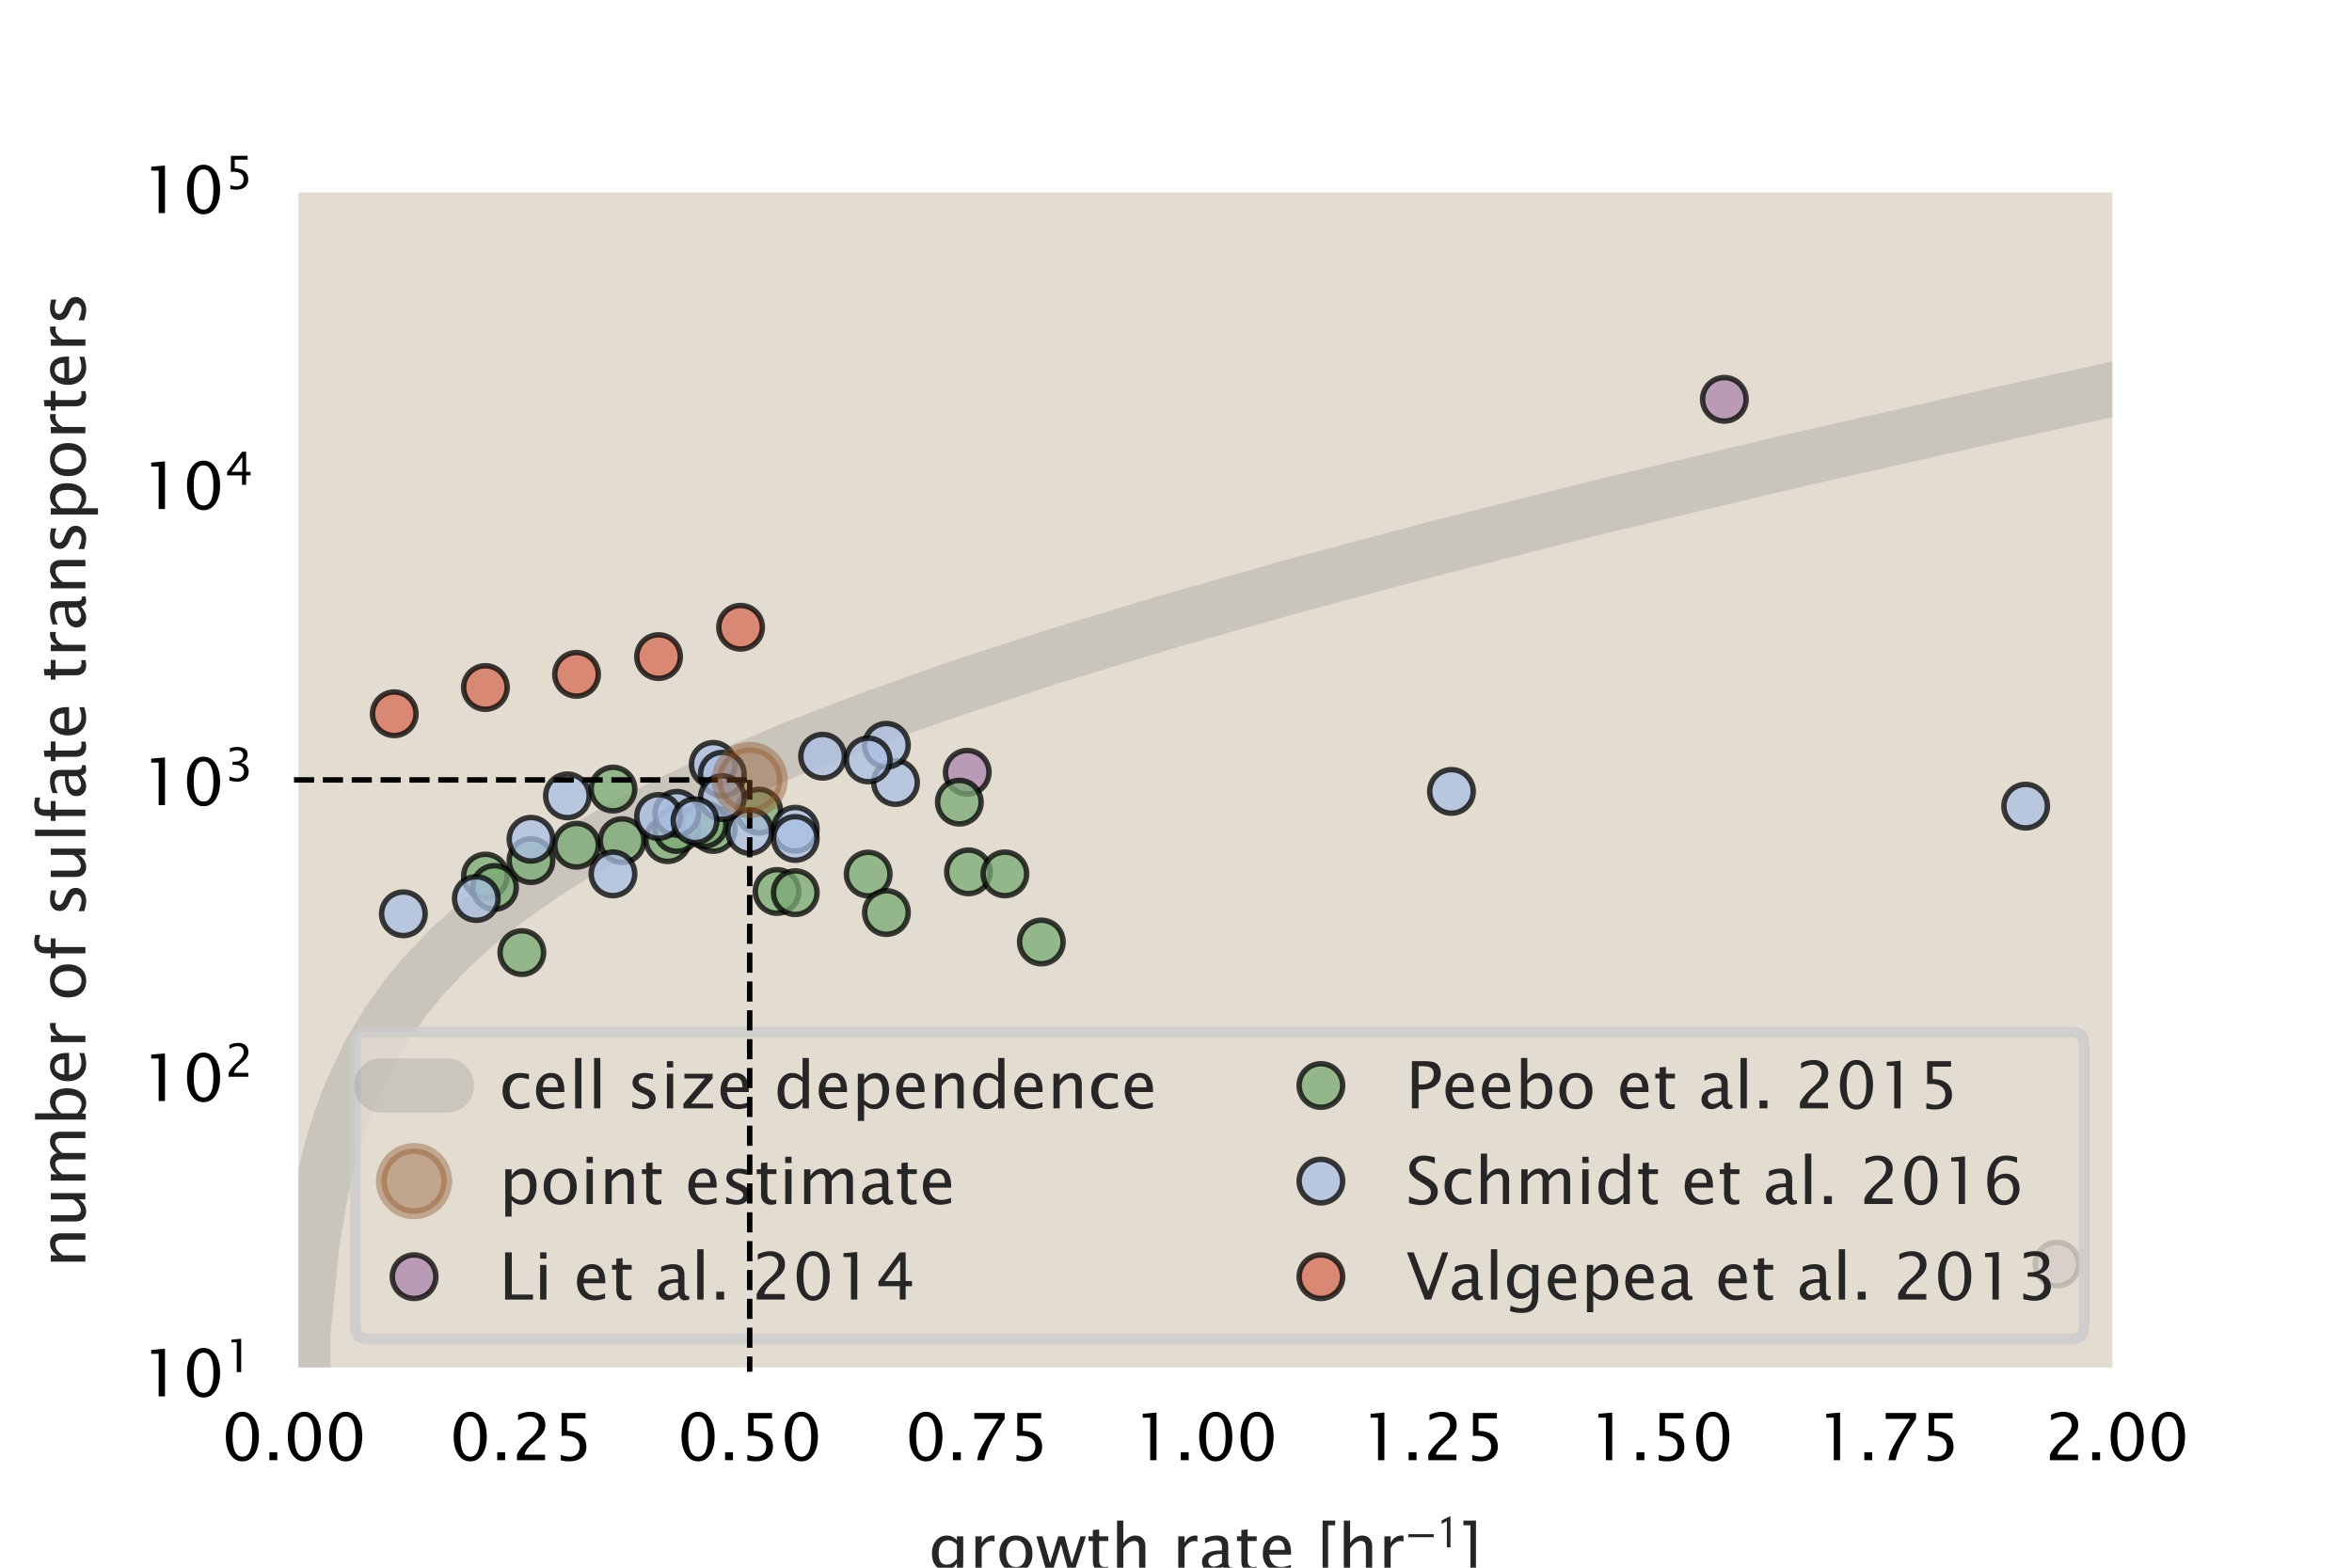 <?xml version="1.0" encoding="utf-8" standalone="no"?>
<!DOCTYPE svg PUBLIC "-//W3C//DTD SVG 1.1//EN"
  "http://www.w3.org/Graphics/SVG/1.1/DTD/svg11.dtd">
<!-- Created with matplotlib (https://matplotlib.org/) -->
<svg height="144pt" version="1.1" viewBox="0 0 216 144" width="216pt" xmlns="http://www.w3.org/2000/svg" xmlns:xlink="http://www.w3.org/1999/xlink">
 <defs>
  <style type="text/css">
*{stroke-linecap:butt;stroke-linejoin:round;}
  </style>
 </defs>
 <g id="figure_1">
  <g id="patch_1">
   <path d="M 0 144 
L 216 144 
L 216 0 
L 0 0 
z
" style="fill:#ffffff;"/>
  </g>
  <g id="axes_1">
   <g id="patch_2">
    <path d="M 27 126 
L 194.4 126 
L 194.4 17.28 
L 27 17.28 
z
" style="fill:#e3dcd0;"/>
   </g>
   <g id="matplotlib.axis_1">
    <g id="xtick_1">
     <g id="text_1">
      <!-- 0.00 -->
      <defs>
       <path d="M 31.641 -1.812 
Q 20.266 -1.812 13.297 8.609 
Q 6.344 19.047 6.344 36.141 
Q 6.344 53.219 13.297 63.641 
Q 20.266 74.078 31.641 74.078 
Q 43.062 74.078 50 63.672 
Q 56.938 53.266 56.938 36.141 
Q 56.938 19.047 50 8.609 
Q 43.062 -1.812 31.641 -1.812 
z
M 31.641 5.422 
Q 46.734 5.422 46.734 36.141 
Q 46.734 66.844 31.641 66.844 
Q 16.609 66.844 16.609 36.141 
Q 16.609 5.422 31.641 5.422 
z
" id="LucidaSansUnicode-48"/>
       <path d="M 9.766 0 
L 9.766 12.062 
L 21.828 12.062 
L 21.828 0 
z
" id="LucidaSansUnicode-46"/>
      </defs>
      <g transform="translate(20.36 134.126)scale(0.06 -0.06)">
       <use xlink:href="#LucidaSansUnicode-48"/>
       <use x="63.232" xlink:href="#LucidaSansUnicode-46"/>
       <use x="94.873" xlink:href="#LucidaSansUnicode-48"/>
       <use x="158.105" xlink:href="#LucidaSansUnicode-48"/>
      </g>
     </g>
    </g>
    <g id="xtick_2">
     <g id="text_2">
      <!-- 0.25 -->
      <defs>
       <path d="M 8.297 0 
L 8.297 8.453 
Q 12.5 18.266 25.297 29.828 
L 30.812 34.766 
Q 41.453 44.391 41.453 53.859 
Q 41.453 59.906 37.812 63.375 
Q 34.188 66.844 27.781 66.844 
Q 20.312 66.844 10.109 61.031 
L 10.109 69.531 
Q 19.734 74.078 29.25 74.078 
Q 39.406 74.078 45.531 68.609 
Q 51.656 63.141 51.656 54.109 
Q 51.656 47.609 48.547 42.578 
Q 45.453 37.547 37.016 30.375 
L 33.297 27.203 
Q 21.734 17.391 19.922 8.453 
L 51.312 8.453 
L 51.312 0 
z
" id="LucidaSansUnicode-50"/>
       <path d="M 12.156 -0.297 
L 12.156 8.297 
Q 19.344 5.422 25.828 5.422 
Q 32.953 5.422 37.031 9.609 
Q 41.109 13.812 41.109 21.188 
Q 41.109 29.109 35.344 33.281 
Q 29.594 37.453 18.703 37.453 
Q 16.156 37.453 13.375 37.109 
L 13.375 72.266 
L 49.953 72.266 
L 49.953 63.875 
L 21.828 63.875 
L 21.828 44.828 
Q 35.75 44.828 43.562 38.422 
Q 51.375 32.031 51.375 20.703 
Q 51.375 10.156 44.266 4.172 
Q 37.156 -1.812 24.656 -1.812 
Q 19.094 -1.812 12.156 -0.297 
z
" id="LucidaSansUnicode-53"/>
      </defs>
      <g transform="translate(41.285 134.126)scale(0.06 -0.06)">
       <use xlink:href="#LucidaSansUnicode-48"/>
       <use x="63.232" xlink:href="#LucidaSansUnicode-46"/>
       <use x="94.873" xlink:href="#LucidaSansUnicode-50"/>
       <use x="158.105" xlink:href="#LucidaSansUnicode-53"/>
      </g>
     </g>
    </g>
    <g id="xtick_3">
     <g id="text_3">
      <!-- 0.50 -->
      <g transform="translate(62.21 134.126)scale(0.06 -0.06)">
       <use xlink:href="#LucidaSansUnicode-48"/>
       <use x="63.232" xlink:href="#LucidaSansUnicode-46"/>
       <use x="94.873" xlink:href="#LucidaSansUnicode-53"/>
       <use x="158.105" xlink:href="#LucidaSansUnicode-48"/>
      </g>
     </g>
    </g>
    <g id="xtick_4">
     <g id="text_4">
      <!-- 0.75 -->
      <defs>
       <path d="M 15.047 0 
Q 16.453 8.453 19.062 14.594 
Q 21.688 20.75 28.328 31.5 
L 48.047 63.234 
L 10.844 63.234 
L 10.844 72.266 
L 57.234 72.266 
L 57.234 63.234 
Q 29.438 22.266 26.125 0 
z
" id="LucidaSansUnicode-55"/>
      </defs>
      <g transform="translate(83.135 134.126)scale(0.06 -0.06)">
       <use xlink:href="#LucidaSansUnicode-48"/>
       <use x="63.232" xlink:href="#LucidaSansUnicode-46"/>
       <use x="94.873" xlink:href="#LucidaSansUnicode-55"/>
       <use x="158.105" xlink:href="#LucidaSansUnicode-53"/>
      </g>
     </g>
    </g>
    <g id="xtick_5">
     <g id="text_5">
      <!-- 1.00 -->
      <defs>
       <path d="M 26.172 0 
L 26.172 65.047 
L 14.75 65.047 
L 14.75 71.094 
L 35.844 72.906 
L 35.844 0 
z
" id="LucidaSansUnicode-49"/>
      </defs>
      <g transform="translate(104.06 134.126)scale(0.06 -0.06)">
       <use xlink:href="#LucidaSansUnicode-49"/>
       <use x="63.232" xlink:href="#LucidaSansUnicode-46"/>
       <use x="94.873" xlink:href="#LucidaSansUnicode-48"/>
       <use x="158.105" xlink:href="#LucidaSansUnicode-48"/>
      </g>
     </g>
    </g>
    <g id="xtick_6">
     <g id="text_6">
      <!-- 1.25 -->
      <g transform="translate(124.985 134.126)scale(0.06 -0.06)">
       <use xlink:href="#LucidaSansUnicode-49"/>
       <use x="63.232" xlink:href="#LucidaSansUnicode-46"/>
       <use x="94.873" xlink:href="#LucidaSansUnicode-50"/>
       <use x="158.105" xlink:href="#LucidaSansUnicode-53"/>
      </g>
     </g>
    </g>
    <g id="xtick_7">
     <g id="text_7">
      <!-- 1.50 -->
      <g transform="translate(145.91 134.126)scale(0.06 -0.06)">
       <use xlink:href="#LucidaSansUnicode-49"/>
       <use x="63.232" xlink:href="#LucidaSansUnicode-46"/>
       <use x="94.873" xlink:href="#LucidaSansUnicode-53"/>
       <use x="158.105" xlink:href="#LucidaSansUnicode-48"/>
      </g>
     </g>
    </g>
    <g id="xtick_8">
     <g id="text_8">
      <!-- 1.75 -->
      <g transform="translate(166.835 134.126)scale(0.06 -0.06)">
       <use xlink:href="#LucidaSansUnicode-49"/>
       <use x="63.232" xlink:href="#LucidaSansUnicode-46"/>
       <use x="94.873" xlink:href="#LucidaSansUnicode-55"/>
       <use x="158.105" xlink:href="#LucidaSansUnicode-53"/>
      </g>
     </g>
    </g>
    <g id="xtick_9">
     <g id="text_9">
      <!-- 2.00 -->
      <g transform="translate(187.76 134.126)scale(0.06 -0.06)">
       <use xlink:href="#LucidaSansUnicode-50"/>
       <use x="63.232" xlink:href="#LucidaSansUnicode-46"/>
       <use x="94.873" xlink:href="#LucidaSansUnicode-48"/>
       <use x="158.105" xlink:href="#LucidaSansUnicode-48"/>
      </g>
     </g>
    </g>
    <g id="text_10">
     <!-- growth rate [hr$^{-1}$] -->
     <defs>
      <path d="M 9.812 -17.625 
L 10.938 -9.281 
Q 19.281 -13.234 27.438 -13.234 
Q 43.656 -13.234 43.656 4 
L 43.656 12.359 
Q 41.156 7.078 36.547 4.141 
Q 31.938 1.219 26.266 1.219 
Q 16.656 1.219 11.031 8.125 
Q 5.422 15.047 5.422 26.859 
Q 5.422 38.969 11.812 46.578 
Q 18.219 54.203 28.375 54.203 
Q 37.25 54.203 43.656 46.969 
L 43.656 53.031 
L 53.328 53.031 
L 53.328 14.453 
Q 53.328 2 52.031 -3.984 
Q 50.734 -9.969 47.172 -13.766 
Q 40.875 -20.453 27.484 -20.453 
Q 18.312 -20.453 9.812 -17.625 
z
M 43.656 18.359 
L 43.656 40.375 
Q 37.312 46.969 29.828 46.969 
Q 23.188 46.969 19.422 41.641 
Q 15.672 36.328 15.672 26.906 
Q 15.672 9.625 27.938 9.625 
Q 36.281 9.625 43.656 18.359 
z
" id="LucidaSansUnicode-103"/>
      <path d="M 9.625 0 
L 9.625 53.031 
L 19.234 53.031 
L 19.234 43.062 
Q 24.953 54.203 35.844 54.203 
Q 37.312 54.203 38.922 53.953 
L 38.922 44.969 
Q 36.422 45.797 34.516 45.797 
Q 25.391 45.797 19.234 34.969 
L 19.234 0 
z
" id="LucidaSansUnicode-114"/>
      <path d="M 30.719 -1.219 
Q 19.047 -1.219 12.234 6.25 
Q 5.422 13.719 5.422 26.516 
Q 5.422 39.312 12.234 46.75 
Q 19.047 54.203 30.719 54.203 
Q 42.391 54.203 49.188 46.75 
Q 56 39.312 56 26.516 
Q 56 13.719 49.188 6.25 
Q 42.391 -1.219 30.719 -1.219 
z
M 30.719 6 
Q 37.891 6 41.844 11.375 
Q 45.797 16.75 45.797 26.516 
Q 45.797 36.281 41.844 41.625 
Q 37.891 46.969 30.719 46.969 
Q 23.531 46.969 19.594 41.625 
Q 15.672 36.281 15.672 26.516 
Q 15.672 16.75 19.594 11.375 
Q 23.531 6 30.719 6 
z
" id="LucidaSansUnicode-111"/>
      <path d="M 15.766 0 
L 0.594 53.031 
L 10.016 53.031 
L 21.625 11.969 
L 34.188 53.031 
L 43.797 53.031 
L 54.781 11.969 
L 68.109 53.031 
L 76.375 53.031 
L 59.078 0 
L 49.422 0 
L 38.188 41.062 
L 25.484 0 
z
" id="LucidaSansUnicode-119"/>
      <path d="M 33.25 0 
Q 28.812 -1.219 25.531 -1.219 
Q 18.219 -1.219 14.109 2.969 
Q 10.016 7.172 10.016 14.656 
L 10.016 45.797 
L 3.375 45.797 
L 3.375 53.031 
L 10.016 53.031 
L 10.016 62.641 
L 19.625 63.578 
L 19.625 53.031 
L 33.5 53.031 
L 33.5 45.797 
L 19.625 45.797 
L 19.625 16.406 
Q 19.625 6 28.609 6 
Q 30.516 6 33.25 6.641 
z
" id="LucidaSansUnicode-116"/>
      <path d="M 9.625 0 
L 9.625 77.094 
L 19.234 77.094 
L 19.234 43.062 
Q 26.859 54.203 37.891 54.203 
Q 44.828 54.203 48.906 49.828 
Q 52.984 45.453 52.984 38.094 
L 52.984 0 
L 43.359 0 
L 43.359 34.969 
Q 43.359 40.875 41.625 43.391 
Q 39.891 45.906 35.891 45.906 
Q 27.047 45.906 19.234 34.328 
L 19.234 0 
z
" id="LucidaSansUnicode-104"/>
      <path id="LucidaSansUnicode-32"/>
      <path d="M 36.969 6.734 
Q 28.328 -1.219 20.312 -1.219 
Q 13.719 -1.219 9.375 2.906 
Q 5.031 7.031 5.031 13.328 
Q 5.031 22.016 12.328 26.672 
Q 19.625 31.344 33.297 31.344 
L 35.547 31.344 
L 35.547 37.75 
Q 35.547 46.969 25.922 46.969 
Q 18.453 46.969 9.625 42.281 
L 9.625 50.25 
Q 19.344 54.203 27.938 54.203 
Q 36.766 54.203 40.969 50.172 
Q 45.172 46.141 45.172 37.75 
L 45.172 13.719 
Q 45.172 5.469 50.25 5.469 
Q 50.875 5.469 52.094 5.672 
L 52.781 0.344 
Q 49.516 -1.219 45.562 -1.219 
Q 38.812 -1.219 36.969 6.734 
z
M 35.547 11.969 
L 35.547 25.688 
L 32.469 25.781 
Q 24.469 25.781 19.562 22.797 
Q 14.656 19.828 14.656 14.891 
Q 14.656 11.422 17.094 9.031 
Q 19.531 6.641 23.047 6.641 
Q 29.047 6.641 35.547 11.969 
z
" id="LucidaSansUnicode-97"/>
      <path d="M 48.484 1.703 
Q 38.812 -1.219 31.938 -1.219 
Q 20.172 -1.219 12.797 6.562 
Q 5.422 14.359 5.422 26.766 
Q 5.422 38.812 11.938 46.531 
Q 18.453 54.25 28.609 54.25 
Q 38.234 54.25 43.484 47.391 
Q 48.734 40.531 48.734 27.938 
L 48.688 25 
L 15.234 25 
Q 17.328 6.109 33.734 6.109 
Q 39.75 6.109 48.484 9.328 
z
M 15.672 32.234 
L 39.062 32.234 
Q 39.062 47.016 28.031 47.016 
Q 16.938 47.016 15.672 32.234 
z
" id="LucidaSansUnicode-101"/>
      <path d="M 9.625 -14.453 
L 9.625 77.094 
L 28.906 77.094 
L 28.906 69.875 
L 18.062 69.875 
L 18.062 -7.234 
L 28.906 -7.234 
L 28.906 -14.453 
z
" id="LucidaSansUnicode-91"/>
      <path d="M 62.094 22 
L 6.406 22 
L 6.406 28.594 
L 62.094 28.594 
z
" id="STIXGeneral-Regular-8722"/>
      <path d="M 30.203 0 
L 22.297 0 
L 22.297 57 
Q 20.094 56 15.75 53.75 
Q 11.406 51.5 10.797 51.203 
L 10.797 58.5 
L 28.797 67.703 
L 30.203 67.203 
z
" id="STIXGeneral-Regular-120803"/>
      <path d="M 22.906 77.094 
L 22.906 -14.453 
L 3.609 -14.453 
L 3.609 -7.234 
L 14.453 -7.234 
L 14.453 69.875 
L 3.609 69.875 
L 3.609 77.094 
z
" id="LucidaSansUnicode-93"/>
     </defs>
     <g style="fill:#262626;" transform="translate(85.26 144.322)scale(0.06 -0.06)">
      <use transform="translate(0 0.37)" xlink:href="#LucidaSansUnicode-103"/>
      <use transform="translate(62.354 0.37)" xlink:href="#LucidaSansUnicode-114"/>
      <use transform="translate(103.271 0.37)" xlink:href="#LucidaSansUnicode-111"/>
      <use transform="translate(164.697 0.37)" xlink:href="#LucidaSansUnicode-119"/>
      <use transform="translate(241.748 0.37)" xlink:href="#LucidaSansUnicode-116"/>
      <use transform="translate(279.15 0.37)" xlink:href="#LucidaSansUnicode-104"/>
      <use transform="translate(341.211 0.37)" xlink:href="#LucidaSansUnicode-32"/>
      <use transform="translate(372.852 0.37)" xlink:href="#LucidaSansUnicode-114"/>
      <use transform="translate(413.77 0.37)" xlink:href="#LucidaSansUnicode-97"/>
      <use transform="translate(468.994 0.37)" xlink:href="#LucidaSansUnicode-116"/>
      <use transform="translate(506.396 0.37)" xlink:href="#LucidaSansUnicode-101"/>
      <use transform="translate(562.109 0.37)" xlink:href="#LucidaSansUnicode-32"/>
      <use transform="translate(593.75 0.37)" xlink:href="#LucidaSansUnicode-91"/>
      <use transform="translate(626.27 0.37)" xlink:href="#LucidaSansUnicode-104"/>
      <use transform="translate(688.33 0.37)" xlink:href="#LucidaSansUnicode-114"/>
      <use transform="translate(730.041 36.608)scale(0.7)" xlink:href="#STIXGeneral-Regular-8722"/>
      <use transform="translate(777.991 36.608)scale(0.7)" xlink:href="#STIXGeneral-Regular-120803"/>
      <use transform="translate(815.256 0.37)" xlink:href="#LucidaSansUnicode-93"/>
     </g>
    </g>
   </g>
   <g id="matplotlib.axis_2">
    <g id="ytick_1">
     <g id="text_11">
      <!-- $\mathdefault{10^{1}}$ -->
      <g transform="translate(13 128.313)scale(0.06 -0.06)">
       <use transform="translate(0 0.844)" xlink:href="#LucidaSansUnicode-49"/>
       <use transform="translate(63.232 0.844)" xlink:href="#LucidaSansUnicode-48"/>
       <use transform="translate(127.393 37.966)scale(0.7)" xlink:href="#LucidaSansUnicode-49"/>
      </g>
     </g>
    </g>
    <g id="ytick_2">
     <g id="text_12">
      <!-- $\mathdefault{10^{2}}$ -->
      <g transform="translate(13 101.133)scale(0.06 -0.06)">
       <use transform="translate(0 0.023)" xlink:href="#LucidaSansUnicode-49"/>
       <use transform="translate(63.232 0.023)" xlink:href="#LucidaSansUnicode-48"/>
       <use transform="translate(127.393 37.145)scale(0.7)" xlink:href="#LucidaSansUnicode-50"/>
      </g>
     </g>
    </g>
    <g id="ytick_3">
     <g id="text_13">
      <!-- $\mathdefault{10^{3}}$ -->
      <defs>
       <path d="M 10.156 0.531 
L 10.156 9.516 
Q 20.453 5.422 26.375 5.422 
Q 33.344 5.422 37.672 9.422 
Q 42 13.422 42 19.875 
Q 42 35.109 20.656 35.109 
L 16.844 35.109 
L 16.844 41.609 
L 20.219 41.656 
Q 40.234 41.656 40.234 55.766 
Q 40.234 66.844 26.953 66.844 
Q 19.828 66.844 11.141 62.797 
L 11.141 71.188 
Q 19.672 74.078 27.594 74.078 
Q 38.375 74.078 44.141 69.781 
Q 49.906 65.484 49.906 57.328 
Q 49.906 44.578 34.812 39.156 
Q 52.297 35.109 52.297 20.016 
Q 52.297 9.812 45.547 4 
Q 38.812 -1.812 27.047 -1.812 
Q 20.359 -1.812 10.156 0.531 
z
" id="LucidaSansUnicode-51"/>
      </defs>
      <g transform="translate(13 73.953)scale(0.06 -0.06)">
       <use transform="translate(0 0.023)" xlink:href="#LucidaSansUnicode-49"/>
       <use transform="translate(63.232 0.023)" xlink:href="#LucidaSansUnicode-48"/>
       <use transform="translate(127.393 37.145)scale(0.7)" xlink:href="#LucidaSansUnicode-51"/>
      </g>
     </g>
    </g>
    <g id="ytick_4">
     <g id="text_14">
      <!-- $\mathdefault{10^{4}}$ -->
      <defs>
       <path d="M 37.641 0 
L 37.641 20.453 
L 5.125 20.453 
L 5.125 27.734 
L 37.641 72.266 
L 46.688 72.266 
L 46.688 28.328 
L 56.344 28.328 
L 56.344 20.453 
L 46.688 20.453 
L 46.688 0 
z
M 14.547 28.328 
L 38.281 28.328 
L 38.281 60.453 
z
" id="LucidaSansUnicode-52"/>
      </defs>
      <g transform="translate(13 46.773)scale(0.06 -0.06)">
       <use transform="translate(0 0.292)" xlink:href="#LucidaSansUnicode-49"/>
       <use transform="translate(63.232 0.292)" xlink:href="#LucidaSansUnicode-48"/>
       <use transform="translate(127.393 37.414)scale(0.7)" xlink:href="#LucidaSansUnicode-52"/>
      </g>
     </g>
    </g>
    <g id="ytick_5">
     <g id="text_15">
      <!-- $\mathdefault{10^{5}}$ -->
      <g transform="translate(13 19.593)scale(0.06 -0.06)">
       <use transform="translate(0 0.292)" xlink:href="#LucidaSansUnicode-49"/>
       <use transform="translate(63.232 0.292)" xlink:href="#LucidaSansUnicode-48"/>
       <use transform="translate(127.393 37.414)scale(0.7)" xlink:href="#LucidaSansUnicode-53"/>
      </g>
     </g>
    </g>
    <g id="ytick_6"/>
    <g id="ytick_7"/>
    <g id="ytick_8"/>
    <g id="ytick_9"/>
    <g id="ytick_10"/>
    <g id="ytick_11"/>
    <g id="ytick_12"/>
    <g id="ytick_13"/>
    <g id="ytick_14"/>
    <g id="ytick_15"/>
    <g id="ytick_16"/>
    <g id="ytick_17"/>
    <g id="ytick_18"/>
    <g id="ytick_19"/>
    <g id="ytick_20"/>
    <g id="ytick_21"/>
    <g id="ytick_22"/>
    <g id="ytick_23"/>
    <g id="ytick_24"/>
    <g id="ytick_25"/>
    <g id="ytick_26"/>
    <g id="ytick_27"/>
    <g id="ytick_28"/>
    <g id="ytick_29"/>
    <g id="ytick_30"/>
    <g id="ytick_31"/>
    <g id="ytick_32"/>
    <g id="ytick_33"/>
    <g id="ytick_34"/>
    <g id="ytick_35"/>
    <g id="ytick_36"/>
    <g id="ytick_37"/>
    <g id="text_16">
     <!-- number of sulfate transporters -->
     <defs>
      <path d="M 9.625 0 
L 9.625 53.031 
L 19.234 53.031 
L 19.234 43.062 
Q 26.859 54.203 37.891 54.203 
Q 44.828 54.203 48.906 49.828 
Q 52.984 45.453 52.984 38.094 
L 52.984 0 
L 43.359 0 
L 43.359 34.969 
Q 43.359 40.875 41.625 43.391 
Q 39.891 45.906 35.891 45.906 
Q 27.047 45.906 19.234 34.328 
L 19.234 0 
z
" id="LucidaSansUnicode-110"/>
      <path d="M 42.781 0 
L 42.781 9.969 
Q 35.109 -1.219 24.172 -1.219 
Q 17.234 -1.219 13.125 3.141 
Q 9.031 7.516 9.031 14.938 
L 9.031 53.031 
L 18.656 53.031 
L 18.656 18.062 
Q 18.656 12.109 20.391 9.594 
Q 22.125 7.078 26.172 7.078 
Q 34.969 7.078 42.781 18.656 
L 42.781 53.031 
L 52.391 53.031 
L 52.391 0 
z
" id="LucidaSansUnicode-117"/>
      <path d="M 9.625 0 
L 9.625 53.031 
L 19.234 53.031 
L 19.234 43.062 
Q 26.266 54.203 37.312 54.203 
Q 47.953 54.203 51.812 43.062 
Q 58.641 54.25 69.578 54.25 
Q 76.562 54.25 80.438 50.125 
Q 84.328 46 84.328 38.578 
L 84.328 0 
L 74.656 0 
L 74.656 37.062 
Q 74.656 46.141 67.484 46.141 
Q 60.016 46.141 51.812 35.547 
L 51.812 0 
L 42.141 0 
L 42.141 37.062 
Q 42.141 46.188 34.812 46.188 
Q 27.547 46.188 19.234 35.547 
L 19.234 0 
z
" id="LucidaSansUnicode-109"/>
      <path d="M 9.625 -0.594 
L 9.625 77.094 
L 19.234 77.094 
L 19.234 43.062 
Q 25.141 54.203 36.969 54.203 
Q 46.531 54.203 52.016 47.219 
Q 57.516 40.234 57.516 28.125 
Q 57.516 14.938 51.281 6.859 
Q 45.062 -1.219 34.906 -1.219 
Q 25.484 -1.219 19.234 6 
L 18.062 -0.594 
z
M 19.234 12.641 
Q 26.656 6 33.406 6 
Q 40.047 6 43.656 11.547 
Q 47.266 17.094 47.266 27.156 
Q 47.266 45.797 34.969 45.797 
Q 26.906 45.797 19.234 37.062 
z
" id="LucidaSansUnicode-98"/>
      <path d="M 11.422 0 
L 11.422 45.797 
L 3.906 45.797 
L 3.906 53.031 
L 11.422 53.031 
L 11.422 59.375 
Q 11.422 78.328 28.719 78.328 
Q 33.547 78.328 39.703 76.703 
L 39.703 69.094 
Q 33.203 71.094 29.297 71.094 
Q 24.562 71.094 22.828 68.812 
Q 21.094 66.547 21.094 60.406 
L 21.094 53.031 
L 34.328 53.031 
L 34.328 45.797 
L 21.094 45.797 
L 21.094 0 
z
" id="LucidaSansUnicode-102"/>
      <path d="M 7.672 1.859 
L 7.672 10.688 
Q 17.094 6 24.078 6 
Q 28.219 6 30.953 8.25 
Q 33.688 10.5 33.688 13.875 
Q 33.688 18.797 26.031 22.016 
L 20.406 24.422 
Q 7.953 29.594 7.953 39.312 
Q 7.953 46.234 12.859 50.219 
Q 17.781 54.203 26.312 54.203 
Q 30.766 54.203 37.312 52.984 
L 39.312 52.594 
L 39.312 44.578 
Q 31.25 46.969 26.469 46.969 
Q 22.266 46.969 19.75 45.141 
Q 17.234 43.312 17.234 40.234 
Q 17.234 35.891 24.266 32.906 
L 28.906 30.953 
Q 36.766 27.641 40.031 23.953 
Q 43.312 20.266 43.312 14.75 
Q 43.312 7.766 37.797 3.266 
Q 32.281 -1.219 23.688 -1.219 
Q 17.094 -1.219 7.672 1.859 
z
" id="LucidaSansUnicode-115"/>
      <path d="M 9.625 0 
L 9.625 77.094 
L 19.234 77.094 
L 19.234 0 
z
" id="LucidaSansUnicode-108"/>
      <path d="M 9.625 -19.281 
L 9.625 53.031 
L 19.234 53.031 
L 19.234 43.062 
Q 25.141 54.203 36.969 54.203 
Q 46.531 54.203 52.016 47.219 
Q 57.516 40.234 57.516 28.125 
Q 57.516 14.938 51.281 6.859 
Q 45.062 -1.219 34.906 -1.219 
Q 25.484 -1.219 19.234 6 
L 19.234 -19.281 
z
M 19.234 12.641 
Q 26.656 6 33.406 6 
Q 40.047 6 43.656 11.547 
Q 47.266 17.094 47.266 27.156 
Q 47.266 45.797 34.969 45.797 
Q 26.906 45.797 19.234 37.062 
z
" id="LucidaSansUnicode-112"/>
     </defs>
     <g style="fill:#262626;" transform="translate(7.843 116.464)rotate(-90)scale(0.06 -0.06)">
      <use xlink:href="#LucidaSansUnicode-110"/>
      <use x="62.061" xlink:href="#LucidaSansUnicode-117"/>
      <use x="124.121" xlink:href="#LucidaSansUnicode-109"/>
      <use x="217.48" xlink:href="#LucidaSansUnicode-98"/>
      <use x="280.42" xlink:href="#LucidaSansUnicode-101"/>
      <use x="336.133" xlink:href="#LucidaSansUnicode-114"/>
      <use x="377.051" xlink:href="#LucidaSansUnicode-32"/>
      <use x="408.691" xlink:href="#LucidaSansUnicode-111"/>
      <use x="470.117" xlink:href="#LucidaSansUnicode-102"/>
      <use x="506.885" xlink:href="#LucidaSansUnicode-32"/>
      <use x="538.525" xlink:href="#LucidaSansUnicode-115"/>
      <use x="589.502" xlink:href="#LucidaSansUnicode-117"/>
      <use x="651.562" xlink:href="#LucidaSansUnicode-108"/>
      <use x="680.469" xlink:href="#LucidaSansUnicode-102"/>
      <use x="717.236" xlink:href="#LucidaSansUnicode-97"/>
      <use x="772.461" xlink:href="#LucidaSansUnicode-116"/>
      <use x="809.863" xlink:href="#LucidaSansUnicode-101"/>
      <use x="865.576" xlink:href="#LucidaSansUnicode-32"/>
      <use x="897.217" xlink:href="#LucidaSansUnicode-116"/>
      <use x="934.619" xlink:href="#LucidaSansUnicode-114"/>
      <use x="975.537" xlink:href="#LucidaSansUnicode-97"/>
      <use x="1030.762" xlink:href="#LucidaSansUnicode-110"/>
      <use x="1092.822" xlink:href="#LucidaSansUnicode-115"/>
      <use x="1143.799" xlink:href="#LucidaSansUnicode-112"/>
      <use x="1206.738" xlink:href="#LucidaSansUnicode-111"/>
      <use x="1268.164" xlink:href="#LucidaSansUnicode-114"/>
      <use x="1309.082" xlink:href="#LucidaSansUnicode-116"/>
      <use x="1346.484" xlink:href="#LucidaSansUnicode-101"/>
      <use x="1402.197" xlink:href="#LucidaSansUnicode-114"/>
      <use x="1443.115" xlink:href="#LucidaSansUnicode-115"/>
     </g>
    </g>
   </g>
   <g id="line2d_1">
    <path clip-path="url(#p935cf698e5)" d="M 27.841 145 
L 27.841 122.522 
L 28.682 114.217 
L 29.524 109.307 
L 30.365 105.789 
L 31.206 103.031 
L 32.047 100.756 
L 33.73 97.114 
L 35.412 94.234 
L 37.094 91.836 
L 38.777 89.77 
L 41.301 87.109 
L 43.824 84.822 
L 46.348 82.803 
L 49.713 80.418 
L 53.077 78.295 
L 57.283 75.914 
L 62.331 73.357 
L 67.378 71.042 
L 73.266 68.574 
L 79.996 65.986 
L 87.567 63.303 
L 96.82 60.271 
L 106.915 57.2 
L 118.691 53.855 
L 132.151 50.269 
L 147.292 46.466 
L 164.958 42.265 
L 185.147 37.699 
L 194.4 35.674 
L 194.4 35.674 
" style="fill:none;stroke:#808080;stroke-linecap:round;stroke-opacity:0.25;stroke-width:5;"/>
   </g>
   <g id="line2d_2">
    <defs>
     <path d="M 0 2 
C 0.53 2 1.039 1.789 1.414 1.414 
C 1.789 1.039 2 0.53 2 0 
C 2 -0.53 1.789 -1.039 1.414 -1.414 
C 1.039 -1.789 0.53 -2 0 -2 
C -0.53 -2 -1.039 -1.789 -1.414 -1.414 
C -1.789 -1.039 -2 -0.53 -2 0 
C -2 0.53 -1.789 1.039 -1.414 1.414 
C -1.039 1.789 -0.53 2 0 2 
z
" id="ma8e8e72cf5" style="stroke:#000000;stroke-opacity:0.75;stroke-width:0.5;"/>
    </defs>
    <g clip-path="url(#p935cf698e5)">
     <use style="fill:#ab85ac;fill-opacity:0.75;stroke:#000000;stroke-opacity:0.75;stroke-width:0.5;" x="188.906" xlink:href="#ma8e8e72cf5" y="116.112"/>
     <use style="fill:#ab85ac;fill-opacity:0.75;stroke:#000000;stroke-opacity:0.75;stroke-width:0.5;" x="158.358" xlink:href="#ma8e8e72cf5" y="36.681"/>
     <use style="fill:#ab85ac;fill-opacity:0.75;stroke:#000000;stroke-opacity:0.75;stroke-width:0.5;" x="88.829" xlink:href="#ma8e8e72cf5" y="70.937"/>
    </g>
   </g>
   <g id="line2d_3">
    <defs>
     <path d="M 0 2 
C 0.53 2 1.039 1.789 1.414 1.414 
C 1.789 1.039 2 0.53 2 0 
C 2 -0.53 1.789 -1.039 1.414 -1.414 
C 1.039 -1.789 0.53 -2 0 -2 
C -0.53 -2 -1.039 -1.789 -1.414 -1.414 
C -1.789 -1.039 -2 -0.53 -2 0 
C -2 0.53 -1.789 1.039 -1.414 1.414 
C -1.039 1.789 -0.53 2 0 2 
z
" id="m8200f481e1" style="stroke:#000000;stroke-opacity:0.75;stroke-width:0.5;"/>
    </defs>
    <g clip-path="url(#p935cf698e5)">
     <use style="fill:#7aa974;fill-opacity:0.75;stroke:#000000;stroke-opacity:0.75;stroke-width:0.5;" x="44.577" xlink:href="#m8200f481e1" y="80.469"/>
     <use style="fill:#7aa974;fill-opacity:0.75;stroke:#000000;stroke-opacity:0.75;stroke-width:0.5;" x="45.414" xlink:href="#m8200f481e1" y="81.52"/>
     <use style="fill:#7aa974;fill-opacity:0.75;stroke:#000000;stroke-opacity:0.75;stroke-width:0.5;" x="48.762" xlink:href="#m8200f481e1" y="79.051"/>
     <use style="fill:#7aa974;fill-opacity:0.75;stroke:#000000;stroke-opacity:0.75;stroke-width:0.5;" x="52.947" xlink:href="#m8200f481e1" y="77.638"/>
     <use style="fill:#7aa974;fill-opacity:0.75;stroke:#000000;stroke-opacity:0.75;stroke-width:0.5;" x="57.132" xlink:href="#m8200f481e1" y="77.218"/>
     <use style="fill:#7aa974;fill-opacity:0.75;stroke:#000000;stroke-opacity:0.75;stroke-width:0.5;" x="61.317" xlink:href="#m8200f481e1" y="77.126"/>
     <use style="fill:#7aa974;fill-opacity:0.75;stroke:#000000;stroke-opacity:0.75;stroke-width:0.5;" x="65.502" xlink:href="#m8200f481e1" y="76.19"/>
     <use style="fill:#7aa974;fill-opacity:0.75;stroke:#000000;stroke-opacity:0.75;stroke-width:0.5;" x="69.687" xlink:href="#m8200f481e1" y="74.508"/>
     <use style="fill:#7aa974;fill-opacity:0.75;stroke:#000000;stroke-opacity:0.75;stroke-width:0.5;" x="47.925" xlink:href="#m8200f481e1" y="87.501"/>
     <use style="fill:#7aa974;fill-opacity:0.75;stroke:#000000;stroke-opacity:0.75;stroke-width:0.5;" x="56.295" xlink:href="#m8200f481e1" y="72.48"/>
     <use style="fill:#7aa974;fill-opacity:0.75;stroke:#000000;stroke-opacity:0.75;stroke-width:0.5;" x="62.154" xlink:href="#m8200f481e1" y="76.194"/>
     <use style="fill:#7aa974;fill-opacity:0.75;stroke:#000000;stroke-opacity:0.75;stroke-width:0.5;" x="64.665" xlink:href="#m8200f481e1" y="75.738"/>
     <use style="fill:#7aa974;fill-opacity:0.75;stroke:#000000;stroke-opacity:0.75;stroke-width:0.5;" x="71.361" xlink:href="#m8200f481e1" y="81.886"/>
     <use style="fill:#7aa974;fill-opacity:0.75;stroke:#000000;stroke-opacity:0.75;stroke-width:0.5;" x="73.035" xlink:href="#m8200f481e1" y="81.997"/>
     <use style="fill:#7aa974;fill-opacity:0.75;stroke:#000000;stroke-opacity:0.75;stroke-width:0.5;" x="79.731" xlink:href="#m8200f481e1" y="80.289"/>
     <use style="fill:#7aa974;fill-opacity:0.75;stroke:#000000;stroke-opacity:0.75;stroke-width:0.5;" x="81.405" xlink:href="#m8200f481e1" y="83.821"/>
     <use style="fill:#7aa974;fill-opacity:0.75;stroke:#000000;stroke-opacity:0.75;stroke-width:0.5;" x="88.101" xlink:href="#m8200f481e1" y="73.682"/>
     <use style="fill:#7aa974;fill-opacity:0.75;stroke:#000000;stroke-opacity:0.75;stroke-width:0.5;" x="88.938" xlink:href="#m8200f481e1" y="80.083"/>
     <use style="fill:#7aa974;fill-opacity:0.75;stroke:#000000;stroke-opacity:0.75;stroke-width:0.5;" x="92.286" xlink:href="#m8200f481e1" y="80.271"/>
     <use style="fill:#7aa974;fill-opacity:0.75;stroke:#000000;stroke-opacity:0.75;stroke-width:0.5;" x="95.634" xlink:href="#m8200f481e1" y="86.526"/>
    </g>
   </g>
   <g id="line2d_4">
    <defs>
     <path d="M 0 2 
C 0.53 2 1.039 1.789 1.414 1.414 
C 1.789 1.039 2 0.53 2 0 
C 2 -0.53 1.789 -1.039 1.414 -1.414 
C 1.039 -1.789 0.53 -2 0 -2 
C -0.53 -2 -1.039 -1.789 -1.414 -1.414 
C -1.789 -1.039 -2 -0.53 -2 0 
C -2 0.53 -1.789 1.039 -1.414 1.414 
C -1.039 1.789 -0.53 2 0 2 
z
" id="m579979ad03" style="stroke:#000000;stroke-opacity:0.75;stroke-width:0.5;"/>
    </defs>
    <g clip-path="url(#p935cf698e5)">
     <use style="fill:#a9bfe3;fill-opacity:0.75;stroke:#000000;stroke-opacity:0.75;stroke-width:0.5;" x="82.242" xlink:href="#m579979ad03" y="71.876"/>
     <use style="fill:#a9bfe3;fill-opacity:0.75;stroke:#000000;stroke-opacity:0.75;stroke-width:0.5;" x="52.11" xlink:href="#m579979ad03" y="73.104"/>
     <use style="fill:#a9bfe3;fill-opacity:0.75;stroke:#000000;stroke-opacity:0.75;stroke-width:0.5;" x="37.044" xlink:href="#m579979ad03" y="83.936"/>
     <use style="fill:#a9bfe3;fill-opacity:0.75;stroke:#000000;stroke-opacity:0.75;stroke-width:0.5;" x="43.74" xlink:href="#m579979ad03" y="82.535"/>
     <use style="fill:#a9bfe3;fill-opacity:0.75;stroke:#000000;stroke-opacity:0.75;stroke-width:0.5;" x="56.295" xlink:href="#m579979ad03" y="80.268"/>
     <use style="fill:#a9bfe3;fill-opacity:0.75;stroke:#000000;stroke-opacity:0.75;stroke-width:0.5;" x="68.85" xlink:href="#m579979ad03" y="76.384"/>
     <use style="fill:#a9bfe3;fill-opacity:0.75;stroke:#000000;stroke-opacity:0.75;stroke-width:0.5;" x="81.405" xlink:href="#m579979ad03" y="68.457"/>
     <use style="fill:#a9bfe3;fill-opacity:0.75;stroke:#000000;stroke-opacity:0.75;stroke-width:0.5;" x="62.154" xlink:href="#m579979ad03" y="74.709"/>
     <use style="fill:#a9bfe3;fill-opacity:0.75;stroke:#000000;stroke-opacity:0.75;stroke-width:0.5;" x="48.762" xlink:href="#m579979ad03" y="77.092"/>
     <use style="fill:#a9bfe3;fill-opacity:0.75;stroke:#000000;stroke-opacity:0.75;stroke-width:0.5;" x="65.502" xlink:href="#m579979ad03" y="70.21"/>
     <use style="fill:#a9bfe3;fill-opacity:0.75;stroke:#000000;stroke-opacity:0.75;stroke-width:0.5;" x="75.546" xlink:href="#m579979ad03" y="69.462"/>
     <use style="fill:#a9bfe3;fill-opacity:0.75;stroke:#000000;stroke-opacity:0.75;stroke-width:0.5;" x="66.339" xlink:href="#m579979ad03" y="71.114"/>
     <use style="fill:#a9bfe3;fill-opacity:0.75;stroke:#000000;stroke-opacity:0.75;stroke-width:0.5;" x="133.299" xlink:href="#m579979ad03" y="72.696"/>
     <use style="fill:#a9bfe3;fill-opacity:0.75;stroke:#000000;stroke-opacity:0.75;stroke-width:0.5;" x="186.03" xlink:href="#m579979ad03" y="74.048"/>
     <use style="fill:#a9bfe3;fill-opacity:0.75;stroke:#000000;stroke-opacity:0.75;stroke-width:0.5;" x="66.339" xlink:href="#m579979ad03" y="73.263"/>
     <use style="fill:#a9bfe3;fill-opacity:0.75;stroke:#000000;stroke-opacity:0.75;stroke-width:0.5;" x="73.035" xlink:href="#m579979ad03" y="76.171"/>
     <use style="fill:#a9bfe3;fill-opacity:0.75;stroke:#000000;stroke-opacity:0.75;stroke-width:0.5;" x="79.731" xlink:href="#m579979ad03" y="69.802"/>
     <use style="fill:#a9bfe3;fill-opacity:0.75;stroke:#000000;stroke-opacity:0.75;stroke-width:0.5;" x="60.48" xlink:href="#m579979ad03" y="74.999"/>
     <use style="fill:#a9bfe3;fill-opacity:0.75;stroke:#000000;stroke-opacity:0.75;stroke-width:0.5;" x="63.828" xlink:href="#m579979ad03" y="75.394"/>
     <use style="fill:#a9bfe3;fill-opacity:0.75;stroke:#000000;stroke-opacity:0.75;stroke-width:0.5;" x="73.035" xlink:href="#m579979ad03" y="77.017"/>
    </g>
   </g>
   <g id="line2d_5">
    <defs>
     <path d="M 0 2 
C 0.53 2 1.039 1.789 1.414 1.414 
C 1.789 1.039 2 0.53 2 0 
C 2 -0.53 1.789 -1.039 1.414 -1.414 
C 1.039 -1.789 0.53 -2 0 -2 
C -0.53 -2 -1.039 -1.789 -1.414 -1.414 
C -1.789 -1.039 -2 -0.53 -2 0 
C -2 0.53 -1.789 1.039 -1.414 1.414 
C -1.039 1.789 -0.53 2 0 2 
z
" id="m28a24ba775" style="stroke:#000000;stroke-opacity:0.75;stroke-width:0.5;"/>
    </defs>
    <g clip-path="url(#p935cf698e5)">
     <use style="fill:#d56c55;fill-opacity:0.75;stroke:#000000;stroke-opacity:0.75;stroke-width:0.5;" x="36.207" xlink:href="#m28a24ba775" y="65.562"/>
     <use style="fill:#d56c55;fill-opacity:0.75;stroke:#000000;stroke-opacity:0.75;stroke-width:0.5;" x="44.577" xlink:href="#m28a24ba775" y="63.151"/>
     <use style="fill:#d56c55;fill-opacity:0.75;stroke:#000000;stroke-opacity:0.75;stroke-width:0.5;" x="52.947" xlink:href="#m28a24ba775" y="61.941"/>
     <use style="fill:#d56c55;fill-opacity:0.75;stroke:#000000;stroke-opacity:0.75;stroke-width:0.5;" x="60.48" xlink:href="#m28a24ba775" y="60.311"/>
     <use style="fill:#d56c55;fill-opacity:0.75;stroke:#000000;stroke-opacity:0.75;stroke-width:0.5;" x="68.013" xlink:href="#m28a24ba775" y="57.618"/>
    </g>
   </g>
   <g id="patch_3">
    <path d="M 27 126 
L 27 17.28 
" style="fill:none;stroke:#ffffff;stroke-linecap:square;stroke-linejoin:miter;stroke-width:0.8;"/>
   </g>
   <g id="patch_4">
    <path d="M 194.4 126 
L 194.4 17.28 
" style="fill:none;stroke:#ffffff;stroke-linecap:square;stroke-linejoin:miter;stroke-width:0.8;"/>
   </g>
   <g id="patch_5">
    <path d="M 27 126 
L 194.4 126 
" style="fill:none;stroke:#ffffff;stroke-linecap:square;stroke-linejoin:miter;stroke-width:0.8;"/>
   </g>
   <g id="patch_6">
    <path d="M 27 17.28 
L 194.4 17.28 
" style="fill:none;stroke:#ffffff;stroke-linecap:square;stroke-linejoin:miter;stroke-width:0.8;"/>
   </g>
   <g id="legend_1">
    <g id="patch_7">
     <path d="M 33.828 123 
L 190.2 123 
Q 191.4 123 191.4 121.8 
L 191.4 95.982 
Q 191.4 94.782 190.2 94.782 
L 33.828 94.782 
Q 32.628 94.782 32.628 95.982 
L 32.628 121.8 
Q 32.628 123 33.828 123 
z
" style="fill:#e3dcd0;opacity:0.8;stroke:#cccccc;stroke-linejoin:miter;"/>
    </g>
    <g id="line2d_6">
     <path d="M 35.028 99.708 
L 41.028 99.708 
" style="fill:none;stroke:#808080;stroke-linecap:round;stroke-opacity:0.25;stroke-width:5;"/>
    </g>
    <g id="line2d_7"/>
    <g id="text_17">
     <!-- cell size dependence -->
     <defs>
      <path d="M 46.438 1.609 
Q 37.109 -1.219 30.328 -1.219 
Q 19.578 -1.219 12.5 6.734 
Q 5.422 14.703 5.422 26.812 
Q 5.422 39.75 12.422 46.969 
Q 19.438 54.203 31.984 54.203 
Q 38.188 54.203 45.844 52.484 
L 45.844 44.438 
Q 37.703 46.828 32.562 46.828 
Q 25.141 46.828 20.703 41.281 
Q 16.266 35.75 16.266 26.516 
Q 16.266 17.578 20.844 12.062 
Q 25.438 6.547 32.859 6.547 
Q 39.453 6.547 46.438 9.906 
z
" id="LucidaSansUnicode-99"/>
      <path d="M 9.625 0 
L 9.625 53.031 
L 19.234 53.031 
L 19.234 0 
z
M 9.625 62.641 
L 9.625 72.266 
L 19.234 72.266 
L 19.234 62.641 
z
" id="LucidaSansUnicode-105"/>
      <path d="M 6 0 
L 6 7.234 
L 38.812 45.797 
L 7.516 45.797 
L 7.516 53.031 
L 50.688 53.031 
L 50.688 45.797 
L 17.875 7.234 
L 51.312 7.234 
L 51.312 0 
z
" id="LucidaSansUnicode-122"/>
      <path d="M 43.656 0 
L 43.656 9.969 
Q 37.797 -1.219 25.984 -1.219 
Q 16.406 -1.219 10.906 5.766 
Q 5.422 12.75 5.422 24.859 
Q 5.422 38.094 11.641 46.141 
Q 17.875 54.203 28.031 54.203 
Q 37.453 54.203 43.656 46.969 
L 43.656 77.094 
L 53.328 77.094 
L 53.328 0 
z
M 43.656 40.375 
Q 36.188 46.969 29.5 46.969 
Q 22.906 46.969 19.281 41.453 
Q 15.672 35.938 15.672 25.828 
Q 15.672 7.234 27.984 7.234 
Q 35.984 7.234 43.656 15.969 
z
" id="LucidaSansUnicode-100"/>
     </defs>
     <g style="fill:#262626;" transform="translate(45.828 101.808)scale(0.06 -0.06)">
      <use xlink:href="#LucidaSansUnicode-99"/>
      <use x="51.221" xlink:href="#LucidaSansUnicode-101"/>
      <use x="106.934" xlink:href="#LucidaSansUnicode-108"/>
      <use x="135.84" xlink:href="#LucidaSansUnicode-108"/>
      <use x="164.746" xlink:href="#LucidaSansUnicode-32"/>
      <use x="196.387" xlink:href="#LucidaSansUnicode-115"/>
      <use x="247.363" xlink:href="#LucidaSansUnicode-105"/>
      <use x="276.27" xlink:href="#LucidaSansUnicode-122"/>
      <use x="333.594" xlink:href="#LucidaSansUnicode-101"/>
      <use x="389.307" xlink:href="#LucidaSansUnicode-32"/>
      <use x="420.947" xlink:href="#LucidaSansUnicode-100"/>
      <use x="483.887" xlink:href="#LucidaSansUnicode-101"/>
      <use x="539.6" xlink:href="#LucidaSansUnicode-112"/>
      <use x="602.539" xlink:href="#LucidaSansUnicode-101"/>
      <use x="658.252" xlink:href="#LucidaSansUnicode-110"/>
      <use x="720.312" xlink:href="#LucidaSansUnicode-100"/>
      <use x="783.252" xlink:href="#LucidaSansUnicode-101"/>
      <use x="838.965" xlink:href="#LucidaSansUnicode-110"/>
      <use x="901.025" xlink:href="#LucidaSansUnicode-99"/>
      <use x="952.246" xlink:href="#LucidaSansUnicode-101"/>
     </g>
    </g>
    <g id="line2d_8"/>
    <g id="line2d_9">
     <defs>
      <path d="M 0 3 
C 0.796 3 1.559 2.684 2.121 2.121 
C 2.684 1.559 3 0.796 3 0 
C 3 -0.796 2.684 -1.559 2.121 -2.121 
C 1.559 -2.684 0.796 -3 0 -3 
C -0.796 -3 -1.559 -2.684 -2.121 -2.121 
C -2.684 -1.559 -3 -0.796 -3 0 
C -3 0.796 -2.684 1.559 -2.121 2.121 
C -1.559 2.684 -0.796 3 0 3 
z
" id="m63cf1ac59b" style="stroke:#905426;stroke-opacity:0.4;"/>
     </defs>
     <g>
      <use style="fill:#905426;fill-opacity:0.4;stroke:#905426;stroke-opacity:0.4;" x="38.028" xlink:href="#m63cf1ac59b" y="108.49"/>
     </g>
    </g>
    <g id="text_18">
     <!-- point estimate -->
     <g style="fill:#262626;" transform="translate(45.828 110.59)scale(0.06 -0.06)">
      <use xlink:href="#LucidaSansUnicode-112"/>
      <use x="62.939" xlink:href="#LucidaSansUnicode-111"/>
      <use x="124.365" xlink:href="#LucidaSansUnicode-105"/>
      <use x="153.271" xlink:href="#LucidaSansUnicode-110"/>
      <use x="215.332" xlink:href="#LucidaSansUnicode-116"/>
      <use x="252.734" xlink:href="#LucidaSansUnicode-32"/>
      <use x="284.375" xlink:href="#LucidaSansUnicode-101"/>
      <use x="340.088" xlink:href="#LucidaSansUnicode-115"/>
      <use x="391.064" xlink:href="#LucidaSansUnicode-116"/>
      <use x="428.467" xlink:href="#LucidaSansUnicode-105"/>
      <use x="457.373" xlink:href="#LucidaSansUnicode-109"/>
      <use x="550.732" xlink:href="#LucidaSansUnicode-97"/>
      <use x="605.957" xlink:href="#LucidaSansUnicode-116"/>
      <use x="643.359" xlink:href="#LucidaSansUnicode-101"/>
     </g>
    </g>
    <g id="line2d_10"/>
    <g id="line2d_11">
     <g>
      <use style="fill:#ab85ac;fill-opacity:0.75;stroke:#000000;stroke-opacity:0.75;stroke-width:0.5;" x="38.028" xlink:href="#ma8e8e72cf5" y="117.273"/>
     </g>
    </g>
    <g id="text_19">
     <!-- Li et al. 2014 -->
     <defs>
      <path d="M 9.328 0 
L 9.328 72.266 
L 19.578 72.266 
L 19.578 7.672 
L 52.094 7.672 
L 52.094 0 
z
" id="LucidaSansUnicode-76"/>
     </defs>
     <g style="fill:#262626;" transform="translate(45.828 119.373)scale(0.06 -0.06)">
      <use xlink:href="#LucidaSansUnicode-76"/>
      <use x="53.32" xlink:href="#LucidaSansUnicode-105"/>
      <use x="82.227" xlink:href="#LucidaSansUnicode-32"/>
      <use x="113.867" xlink:href="#LucidaSansUnicode-101"/>
      <use x="169.58" xlink:href="#LucidaSansUnicode-116"/>
      <use x="206.982" xlink:href="#LucidaSansUnicode-32"/>
      <use x="238.623" xlink:href="#LucidaSansUnicode-97"/>
      <use x="293.848" xlink:href="#LucidaSansUnicode-108"/>
      <use x="322.754" xlink:href="#LucidaSansUnicode-46"/>
      <use x="354.395" xlink:href="#LucidaSansUnicode-32"/>
      <use x="386.035" xlink:href="#LucidaSansUnicode-50"/>
      <use x="449.268" xlink:href="#LucidaSansUnicode-48"/>
      <use x="512.5" xlink:href="#LucidaSansUnicode-49"/>
      <use x="575.732" xlink:href="#LucidaSansUnicode-52"/>
     </g>
    </g>
    <g id="line2d_12"/>
    <g id="line2d_13">
     <g>
      <use style="fill:#7aa974;fill-opacity:0.75;stroke:#000000;stroke-opacity:0.75;stroke-width:0.5;" x="121.308" xlink:href="#m8200f481e1" y="99.708"/>
     </g>
    </g>
    <g id="text_20">
     <!-- Peebo et al. 2015 -->
     <defs>
      <path d="M 9.328 0 
L 9.328 72.266 
L 29 72.266 
Q 37.5 72.266 42.109 70.875 
Q 46.734 69.484 49.656 65.969 
Q 53.516 61.328 53.516 53.328 
Q 53.516 41.797 45.703 35.25 
Q 37.891 28.719 24.031 28.719 
L 19.484 28.719 
L 19.484 0 
z
M 19.484 36.469 
L 23.641 36.469 
Q 32.766 36.469 37.734 40.672 
Q 42.719 44.875 42.719 52.594 
Q 42.719 59.031 38.781 61.812 
Q 34.859 64.594 25.781 64.594 
L 19.484 64.594 
z
" id="LucidaSansUnicode-80"/>
     </defs>
     <g style="fill:#262626;" transform="translate(129.108 101.808)scale(0.06 -0.06)">
      <use xlink:href="#LucidaSansUnicode-80"/>
      <use x="55.273" xlink:href="#LucidaSansUnicode-101"/>
      <use x="110.986" xlink:href="#LucidaSansUnicode-101"/>
      <use x="166.699" xlink:href="#LucidaSansUnicode-98"/>
      <use x="229.639" xlink:href="#LucidaSansUnicode-111"/>
      <use x="291.064" xlink:href="#LucidaSansUnicode-32"/>
      <use x="322.705" xlink:href="#LucidaSansUnicode-101"/>
      <use x="378.418" xlink:href="#LucidaSansUnicode-116"/>
      <use x="415.82" xlink:href="#LucidaSansUnicode-32"/>
      <use x="447.461" xlink:href="#LucidaSansUnicode-97"/>
      <use x="502.686" xlink:href="#LucidaSansUnicode-108"/>
      <use x="531.592" xlink:href="#LucidaSansUnicode-46"/>
      <use x="563.232" xlink:href="#LucidaSansUnicode-32"/>
      <use x="594.873" xlink:href="#LucidaSansUnicode-50"/>
      <use x="658.105" xlink:href="#LucidaSansUnicode-48"/>
      <use x="721.338" xlink:href="#LucidaSansUnicode-49"/>
      <use x="784.57" xlink:href="#LucidaSansUnicode-53"/>
     </g>
    </g>
    <g id="line2d_14"/>
    <g id="line2d_15">
     <g>
      <use style="fill:#a9bfe3;fill-opacity:0.75;stroke:#000000;stroke-opacity:0.75;stroke-width:0.5;" x="121.308" xlink:href="#m579979ad03" y="108.49"/>
     </g>
    </g>
    <g id="text_21">
     <!-- Schmidt et al. 2016 -->
     <defs>
      <path d="M 4.891 1.375 
L 4.891 11.531 
Q 17.094 5.859 25 5.859 
Q 31 5.859 34.688 9.047 
Q 38.375 12.25 38.375 17.391 
Q 38.375 21.625 35.953 24.609 
Q 33.547 27.594 27.047 31.25 
L 22.078 34.125 
Q 12.844 39.406 9.062 44.062 
Q 5.281 48.734 5.281 54.891 
Q 5.281 63.281 11.328 68.672 
Q 17.391 74.078 26.766 74.078 
Q 35.109 74.078 44.391 71.297 
L 44.391 61.922 
Q 32.953 66.406 27.344 66.406 
Q 22.016 66.406 18.547 63.578 
Q 15.094 60.75 15.094 56.453 
Q 15.094 52.828 17.625 50.047 
Q 20.172 47.266 26.906 43.406 
L 32.078 40.484 
Q 41.453 35.156 45.156 30.422 
Q 48.875 25.688 48.875 19.047 
Q 48.875 9.625 41.938 3.906 
Q 35.016 -1.812 23.531 -1.812 
Q 16.219 -1.812 4.891 1.375 
z
" id="LucidaSansUnicode-83"/>
      <path d="M 17.188 37.453 
Q 24.078 46.391 34.516 46.391 
Q 44 46.391 50.031 40.109 
Q 56.062 33.844 56.062 24.031 
Q 56.062 12.75 49.297 5.469 
Q 42.531 -1.812 32.078 -1.812 
Q 20.172 -1.812 13.422 7.828 
Q 6.688 17.484 6.688 34.516 
Q 6.688 57.469 18.453 68.219 
Q 24.859 74.125 36.141 74.125 
Q 42.672 74.125 52.344 71.391 
L 52.344 62.984 
Q 42.141 66.891 35.547 66.891 
Q 17.188 66.891 17.188 37.453 
z
M 46.391 22.125 
Q 46.391 30.125 42.672 34.781 
Q 38.969 39.453 32.516 39.453 
Q 26.375 39.453 21.969 35.344 
Q 17.578 31.25 17.578 25.484 
Q 17.578 16.406 21.75 10.906 
Q 25.922 5.422 32.812 5.422 
Q 39.062 5.422 42.719 9.906 
Q 46.391 14.406 46.391 22.125 
z
" id="LucidaSansUnicode-54"/>
     </defs>
     <g style="fill:#262626;" transform="translate(129.108 110.59)scale(0.06 -0.06)">
      <use xlink:href="#LucidaSansUnicode-83"/>
      <use x="53.857" xlink:href="#LucidaSansUnicode-99"/>
      <use x="105.078" xlink:href="#LucidaSansUnicode-104"/>
      <use x="167.139" xlink:href="#LucidaSansUnicode-109"/>
      <use x="260.498" xlink:href="#LucidaSansUnicode-105"/>
      <use x="289.404" xlink:href="#LucidaSansUnicode-100"/>
      <use x="352.344" xlink:href="#LucidaSansUnicode-116"/>
      <use x="389.746" xlink:href="#LucidaSansUnicode-32"/>
      <use x="421.387" xlink:href="#LucidaSansUnicode-101"/>
      <use x="477.1" xlink:href="#LucidaSansUnicode-116"/>
      <use x="514.502" xlink:href="#LucidaSansUnicode-32"/>
      <use x="546.143" xlink:href="#LucidaSansUnicode-97"/>
      <use x="601.367" xlink:href="#LucidaSansUnicode-108"/>
      <use x="630.273" xlink:href="#LucidaSansUnicode-46"/>
      <use x="661.914" xlink:href="#LucidaSansUnicode-32"/>
      <use x="693.555" xlink:href="#LucidaSansUnicode-50"/>
      <use x="756.787" xlink:href="#LucidaSansUnicode-48"/>
      <use x="820.02" xlink:href="#LucidaSansUnicode-49"/>
      <use x="883.252" xlink:href="#LucidaSansUnicode-54"/>
     </g>
    </g>
    <g id="line2d_16"/>
    <g id="line2d_17">
     <g>
      <use style="fill:#d56c55;fill-opacity:0.75;stroke:#000000;stroke-opacity:0.75;stroke-width:0.5;" x="121.308" xlink:href="#m28a24ba775" y="117.273"/>
     </g>
    </g>
    <g id="text_22">
     <!-- Valgepea et al. 2013 -->
     <defs>
      <path d="M 29.047 0 
L 1.766 72.266 
L 12.016 72.266 
L 34.375 13.094 
L 55.953 72.266 
L 64.938 72.266 
L 38.719 0 
z
" id="LucidaSansUnicode-86"/>
     </defs>
     <g style="fill:#262626;" transform="translate(129.108 119.373)scale(0.06 -0.06)">
      <use xlink:href="#LucidaSansUnicode-86"/>
      <use x="65.381" xlink:href="#LucidaSansUnicode-97"/>
      <use x="120.605" xlink:href="#LucidaSansUnicode-108"/>
      <use x="149.512" xlink:href="#LucidaSansUnicode-103"/>
      <use x="211.865" xlink:href="#LucidaSansUnicode-101"/>
      <use x="267.578" xlink:href="#LucidaSansUnicode-112"/>
      <use x="330.518" xlink:href="#LucidaSansUnicode-101"/>
      <use x="386.23" xlink:href="#LucidaSansUnicode-97"/>
      <use x="441.455" xlink:href="#LucidaSansUnicode-32"/>
      <use x="473.096" xlink:href="#LucidaSansUnicode-101"/>
      <use x="528.809" xlink:href="#LucidaSansUnicode-116"/>
      <use x="566.211" xlink:href="#LucidaSansUnicode-32"/>
      <use x="597.852" xlink:href="#LucidaSansUnicode-97"/>
      <use x="653.076" xlink:href="#LucidaSansUnicode-108"/>
      <use x="681.982" xlink:href="#LucidaSansUnicode-46"/>
      <use x="713.623" xlink:href="#LucidaSansUnicode-32"/>
      <use x="745.264" xlink:href="#LucidaSansUnicode-50"/>
      <use x="808.496" xlink:href="#LucidaSansUnicode-48"/>
      <use x="871.729" xlink:href="#LucidaSansUnicode-49"/>
      <use x="934.961" xlink:href="#LucidaSansUnicode-51"/>
     </g>
    </g>
   </g>
   <g id="LineCollection_1">
    <path clip-path="url(#p935cf698e5)" d="M 27 71.64 
L 68.85 71.64 
" style="fill:none;stroke:#000000;stroke-dasharray:1.85,0.8;stroke-dashoffset:0;stroke-width:0.5;"/>
   </g>
   <g id="LineCollection_2">
    <path clip-path="url(#p935cf698e5)" d="M 68.85 145 
L 68.85 71.64 
" style="fill:none;stroke:#000000;stroke-dasharray:1.85,0.8;stroke-dashoffset:0;stroke-width:0.5;"/>
   </g>
   <g id="line2d_18">
    <g clip-path="url(#p935cf698e5)">
     <use style="fill:#905426;fill-opacity:0.4;stroke:#905426;stroke-opacity:0.4;" x="68.85" xlink:href="#m63cf1ac59b" y="71.64"/>
    </g>
   </g>
  </g>
 </g>
 <defs>
  <clipPath id="p935cf698e5">
   <rect height="108.72" width="167.4" x="27" y="17.28"/>
  </clipPath>
 </defs>
</svg>
